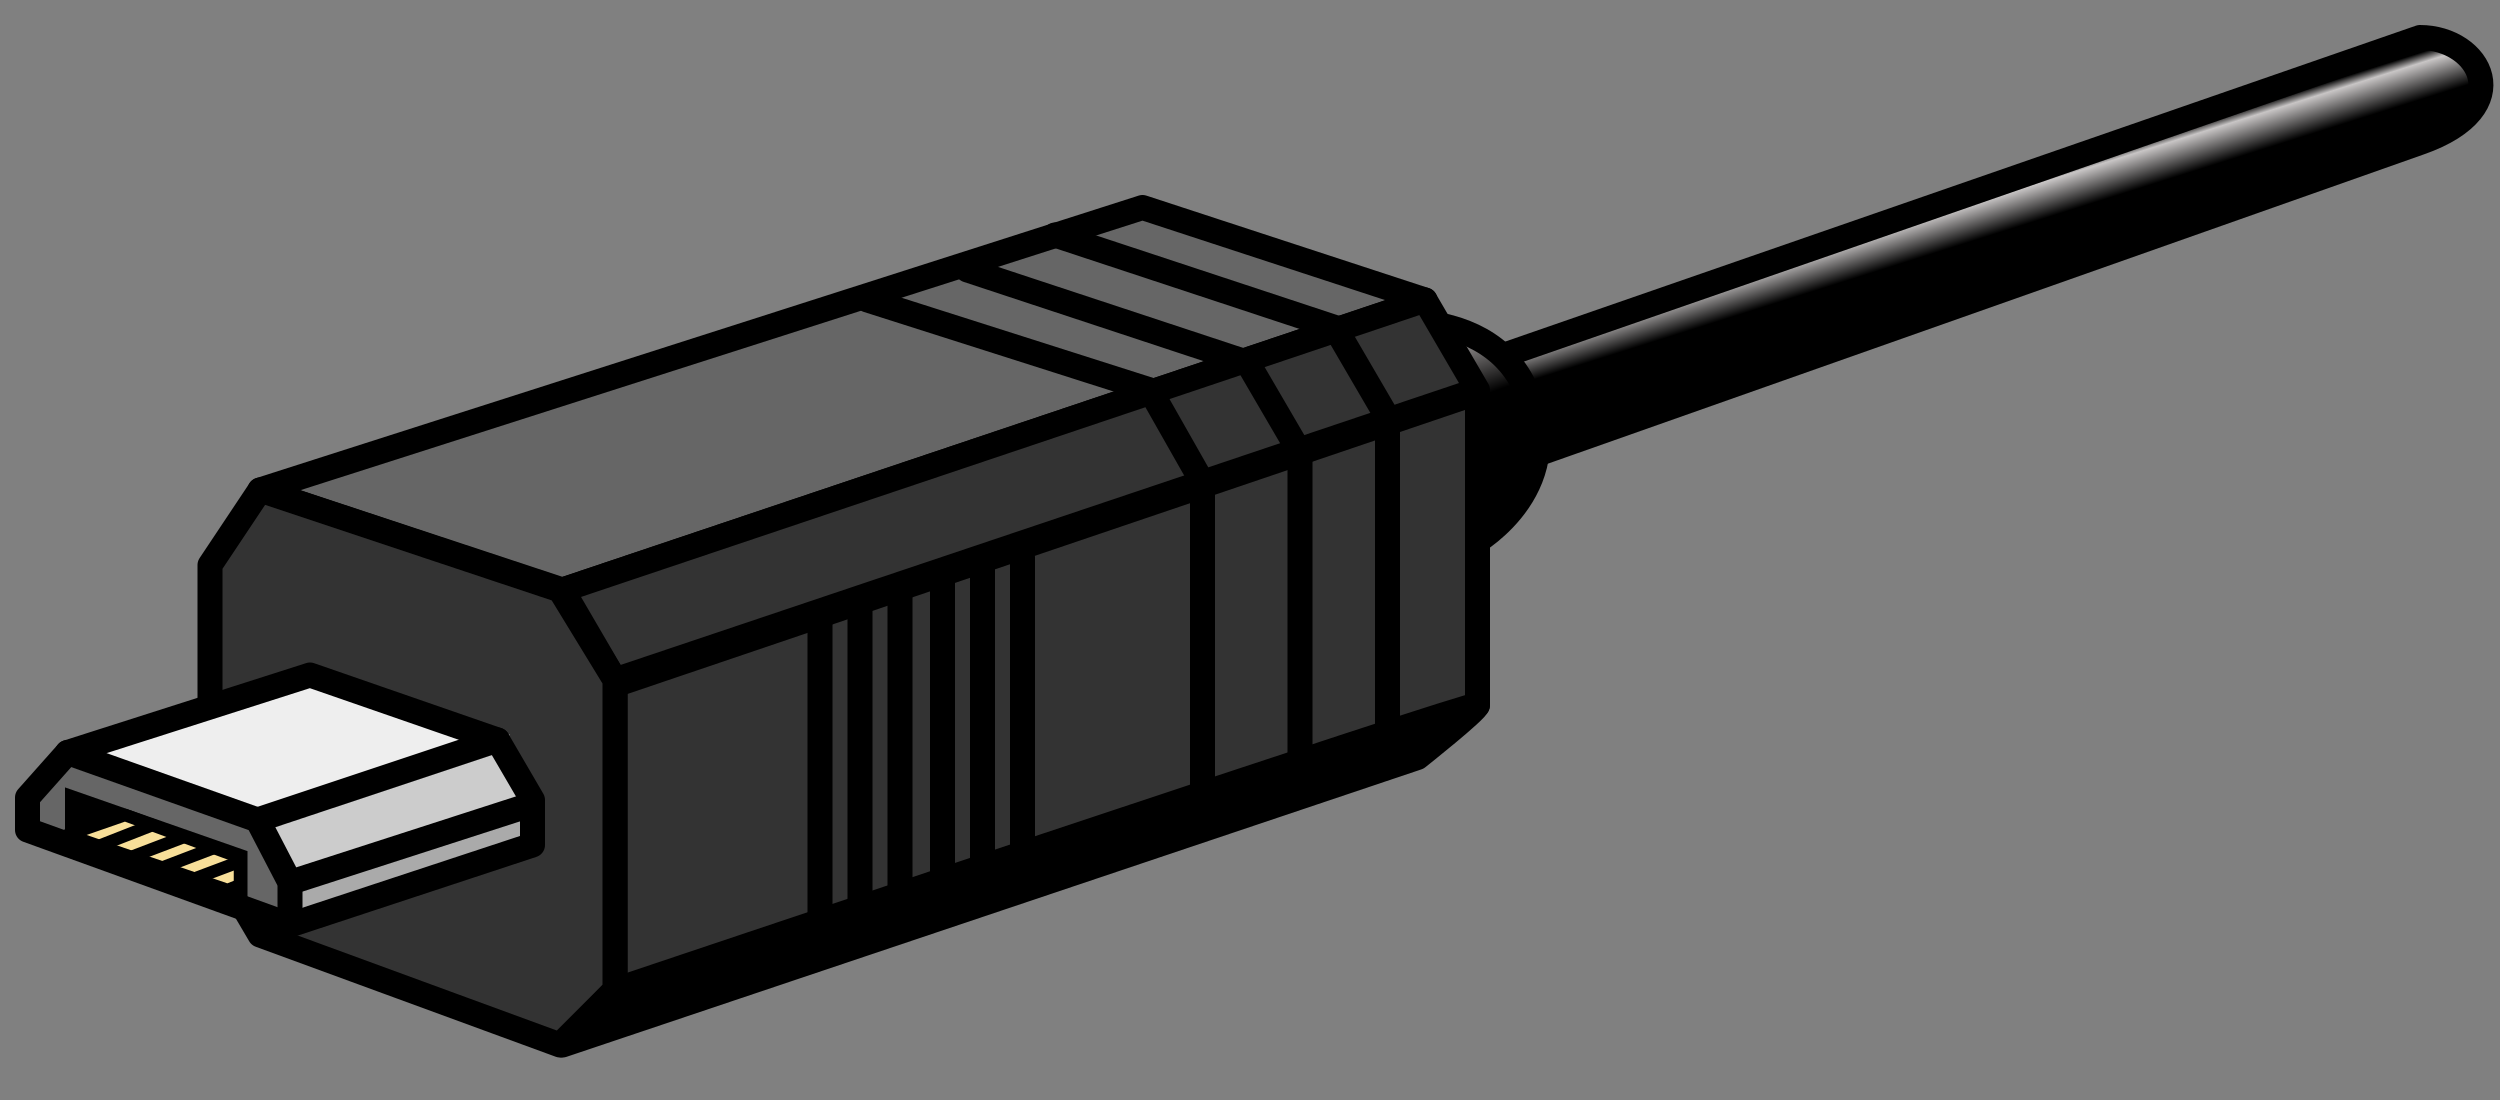 <svg xmlns="http://www.w3.org/2000/svg" viewBox="0 0 100 44"><rect x="0" y="0" width="100" height="44" fill="#808080" stroke="none"/><defs><linearGradient id="Gradient-0" x1="15.8" y1="-7.6" x2="16.4" y2="-5.7" gradientUnits="userSpaceOnUse"><stop offset="0" stop-color="#000"/><stop offset=".2" stop-color="#c8c5c5"/><stop offset=".9" stop-color="#000"/></linearGradient><linearGradient id="Gradient-1" x1="1.1" y1="-10.8" x2="4" y2="-2.6" gradientUnits="userSpaceOnUse"><stop offset="0" stop-color="#000"/><stop offset=".2" stop-color="#aaa6a6"/><stop offset=".5" stop-color="#000"/></linearGradient></defs><g transform="translate(9.6,1.5)"><path d="M-19.9 8.9l43.9-15.5c4-1.4 2.4-4.2 0-4.2l-49.3 17.1c0 0 5.4 2.6 5.4 2.6Z" stroke="#000" fill="url(#Gradient-0)" stroke-linecap="round" stroke-linejoin="round" transform="translate(63.2,10.8)"/><path d="M0 0l5.6-2c0 0 4-2.3 1.9-6.4c-1.9-3.6-7.5-2.2-7.5-2.2l-5.9 2.1v6.2Z" stroke="#000" fill="url(#Gradient-1)" stroke-linecap="round" stroke-linejoin="round" transform="translate(43.8,22.2)"/><g transform="translate(-1.2,6.8)"><path d="M16.2 31.4l34.5-11.5v-12.5l-34.5 11.7c0 0 0 12.3 0 12.3Z" stroke="#000" fill="#333" stroke-linecap="round" stroke-linejoin="round"/><path d="M14.1 15.3l-12.1-4l35.3-11.3l11.3 3.7c0 0-34.5 11.6-34.5 11.6Z" stroke="#000" fill="#666" stroke-linecap="round" stroke-linejoin="round"/><path d="M14.1 15.3l2.1 3.6l34.5-11.6l-2.1-3.6c0 0-34.5 11.6-34.5 11.6Z" stroke="#000" fill="#333" stroke-linecap="round" stroke-linejoin="round"/><path d="M16.2 31.3v-12.4l-2.2-3.6l-12-4l-2 3v11.4l2 3.4l12 4.4c0 0 2.2-2.2 2.2-2.2Z" stroke="#000" fill="#333" stroke-linecap="round" stroke-linejoin="round"/><path d="M14.1 33.5l34.2-11.5c0 0 2.4-1.9 2.4-2.1c0-0.2-34.5 11.4-34.5 11.4c0 0-2.1 2.2-2.1 2.2Z" stroke="#000" stroke-linecap="round" stroke-linejoin="round"/><path d="M32.5 14v12.3" stroke="#000" stroke-linecap="round" stroke-linejoin="round"/><path d="M30.9 14.3v12.4" stroke="#000" stroke-linecap="round" stroke-linejoin="round"/><path d="M29.3 14.9v12.3" stroke="#000" stroke-linecap="round" stroke-linejoin="round"/><path d="M27.6 15.5v12.3" stroke="#000" stroke-linecap="round" stroke-linejoin="round"/><path d="M26 15.8v12.4" stroke="#000" stroke-linecap="round" stroke-linejoin="round"/><path d="M24.4 16.3v12.4" stroke="#000" stroke-linecap="round" stroke-linejoin="round"/><path d="M47.1 21v-12.6l-2.1-3.6l-11.2-3.7" stroke="#000" fill="none" stroke-linecap="round" stroke-linejoin="round"/><path d="M43.6 22.3v-12.5l-2.1-3.6l-11.2-3.7" stroke="#000" fill="none" stroke-linecap="round" stroke-linejoin="round"/><path d="M39.7 23.5v-12.5l-2.1-3.7l-11.3-3.6" stroke="#000" fill="none" stroke-linecap="round" stroke-linejoin="round"/></g><g transform="translate(-8.5,23.6)"><path d="M0 8.1l10.5 3.8v-1.7l-1.3-2.5l-7.6-2.7l-1.6 1.8c0 0 0 1.3 0 1.3Z" fill="#666"/><path d="M10.5 10.2l9.6-3.2l-1.4-2.6l-9.5 3.3c0 0 1.3 2.5 1.3 2.5Z" fill="#ccc"/><path d="M10.5 11.9l9.4-3.3v-1.7l-9.4 3.3c0 0 0 1.7 0 1.7Z" fill="#aaa"/><path d="M9.2 7.7l-7.6-2.7l10.2-3.2l7.5 2.5c0 0-10.1 3.4-10.1 3.4Z" fill="#eee"/><path d="M10.5 10.2l9.6-3.1" stroke="#000" fill="none" stroke-linecap="round" stroke-linejoin="round"/><path d="M9.2 7.7l9.6-3.2" stroke="#000" fill="none" stroke-linecap="round" stroke-linejoin="round"/><path d="M0 8.1l10.5 3.8l9.7-3.2v-1.8l-1.4-2.4l-7.5-2.6l-9.7 3.1l-1.6 1.8c0 0 0 1.3 0 1.3Z" fill="none" stroke-linecap="round" stroke-linejoin="round" stroke="#000"/><path d="M10.5 11.9v-1.7l-1.3-2.5l-7.6-2.7" stroke="#000" fill="none" stroke-linecap="round" stroke-linejoin="round"/><path d="M2 8.8v-1.7l6.3 2.2v1.7" fill="none" stroke-linecap="round" stroke="#000"/></g><g transform="translate(-6.9,31.1)"><path d="M0 .8l6.4 2.2l.5-0.2v-1.1l-4.6-1.7c0 0-2.3 .8-2.3 .8Z" stroke="#000" fill="#f8df99" stroke-linecap="round" stroke-linejoin="round" stroke-width=".5"/><path d="M1.1 1.3l2.3-0.9" stroke="#000" fill="none" stroke-width=".5" stroke-linecap="round" stroke-linejoin="round"/><path d="M3.8 2.1l2.1-0.8" stroke="#000" fill="none" stroke-width=".5" stroke-linecap="round" stroke-linejoin="round"/><path d="M5.2 2.5l1.6-0.6" stroke="#000" fill="none" stroke-width=".5" stroke-linecap="round" stroke-linejoin="round"/><path d="M2.5 1.7l2.1-0.8" stroke="#000" fill="none" stroke-width=".5" stroke-linecap="round" stroke-linejoin="round"/></g></g></svg>
